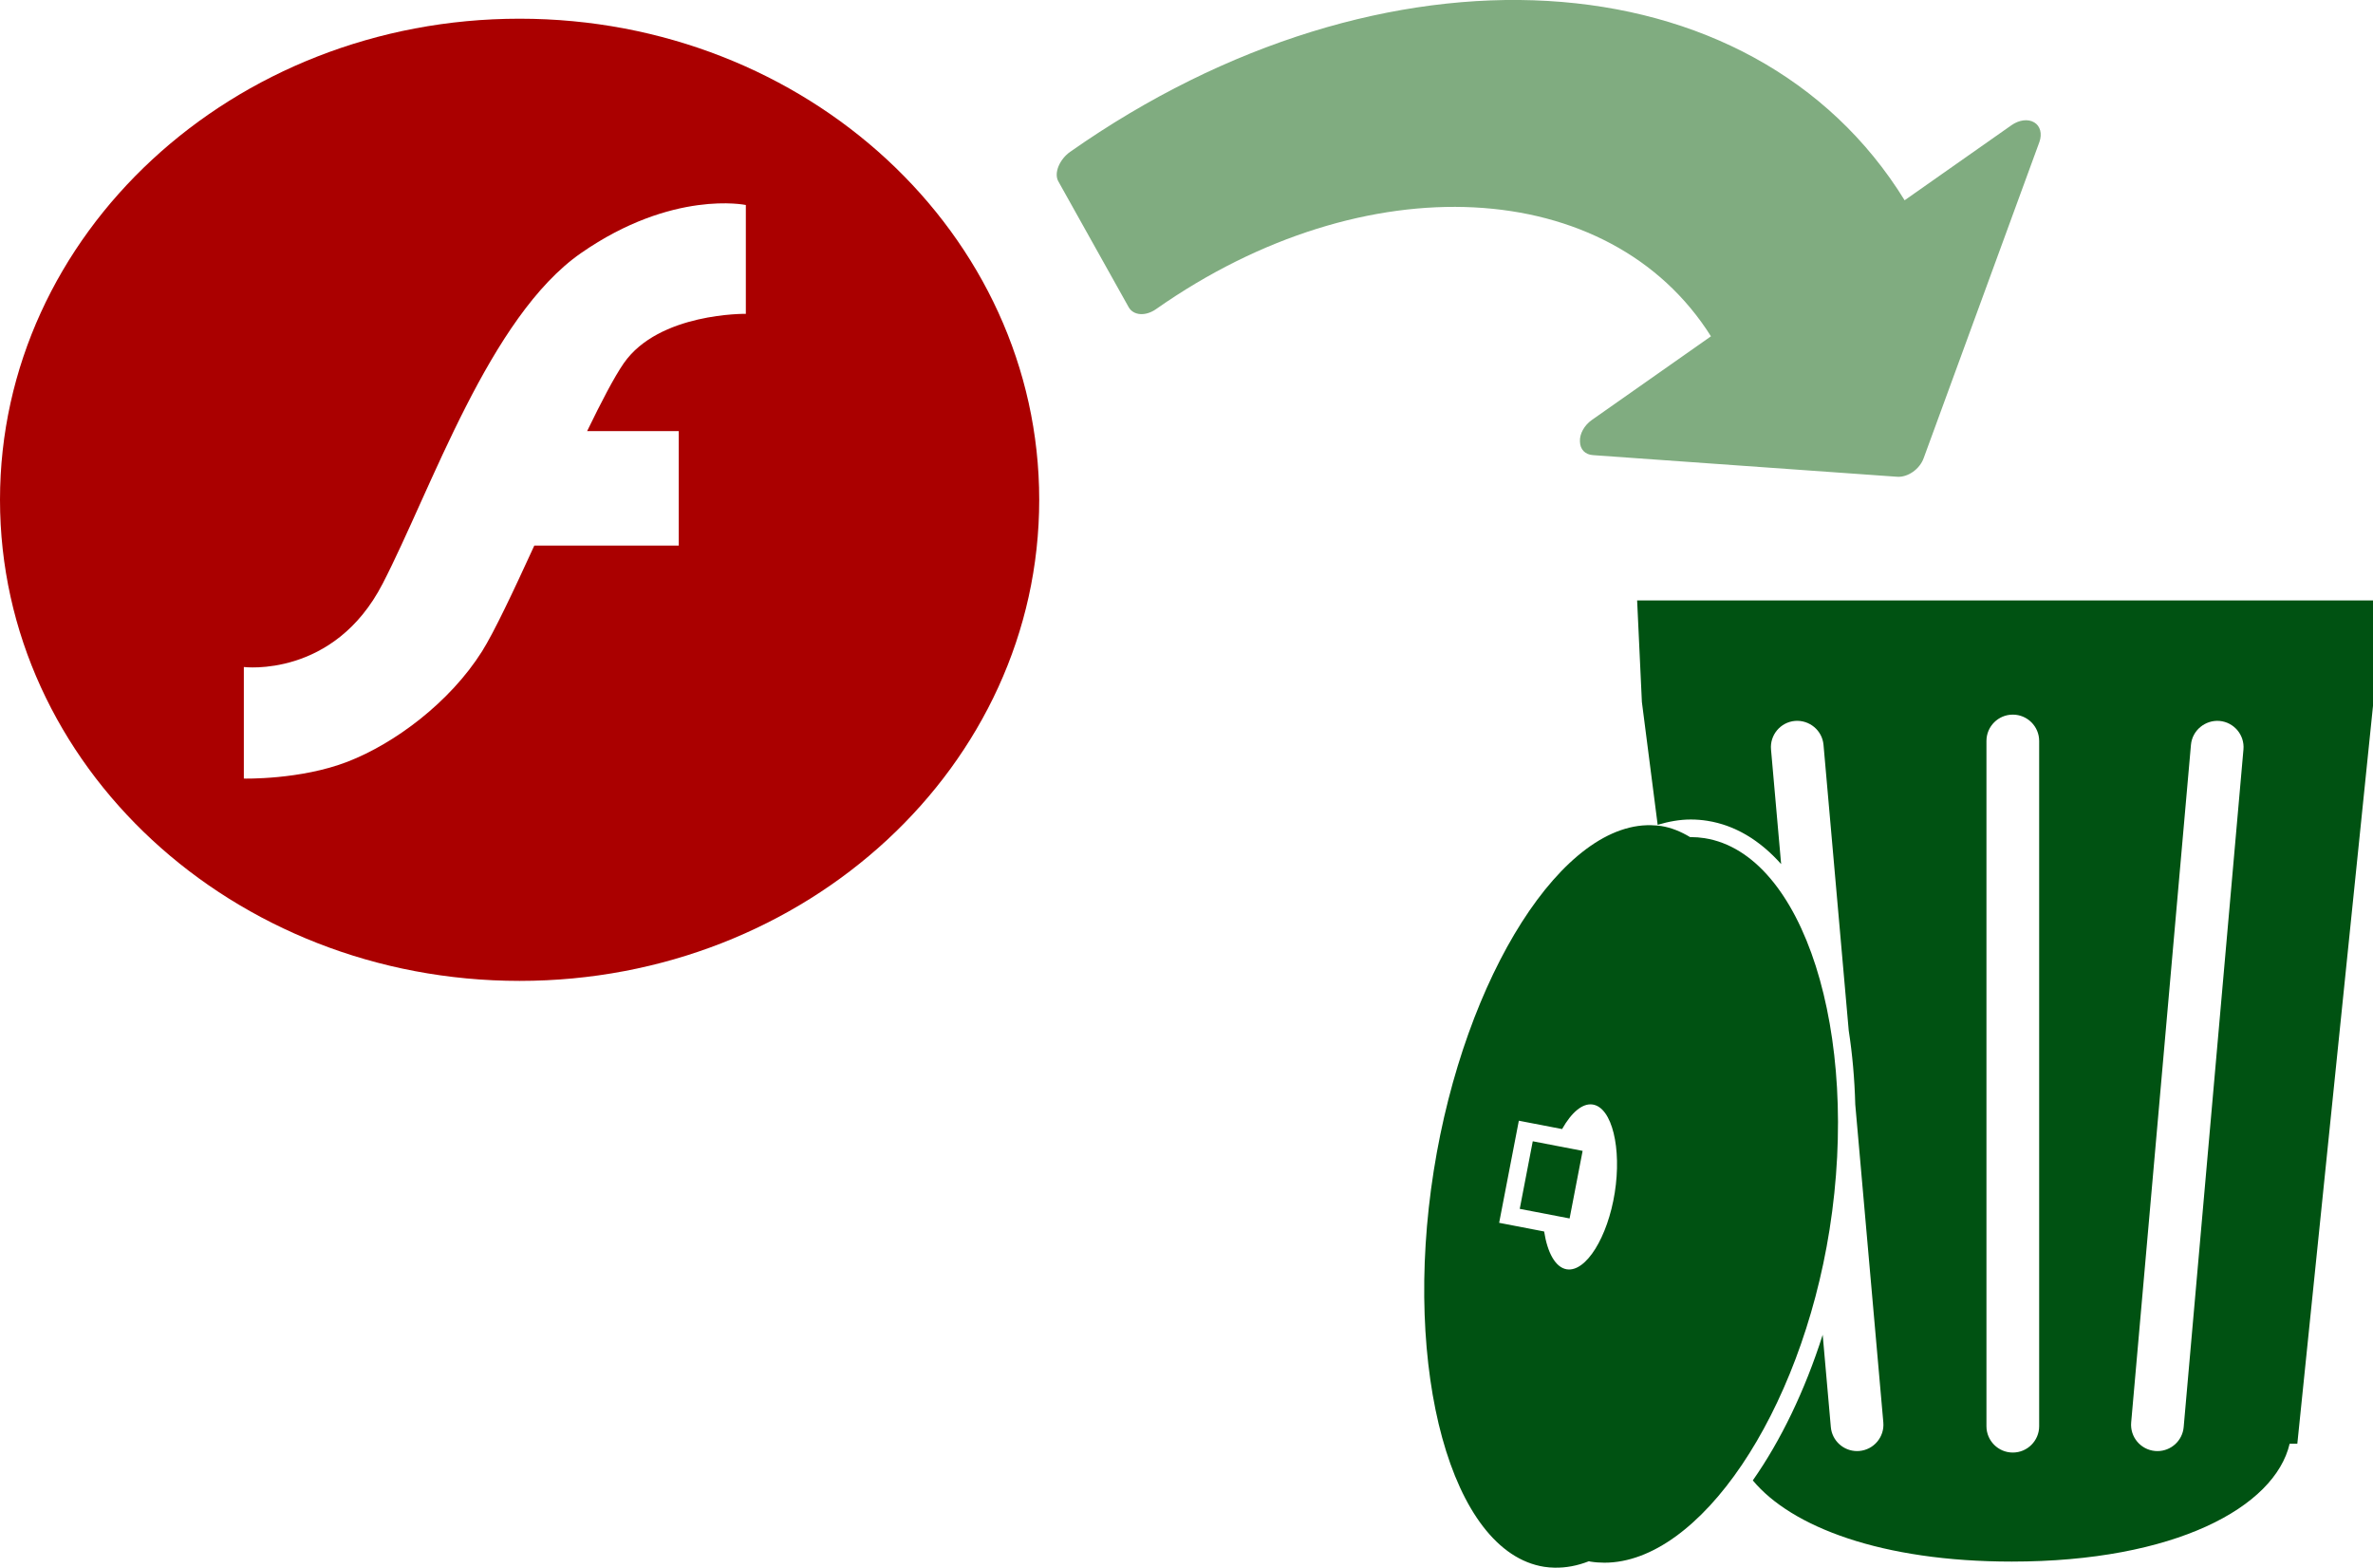 <?xml version="1.0" encoding="UTF-8" standalone="no"?>
<!-- Generator: Adobe Illustrator 16.0.4, SVG Export Plug-In . SVG Version: 6.00 Build 0)  -->

<svg
   xmlns:dc="http://purl.org/dc/elements/1.1/"
   xmlns:cc="http://creativecommons.org/ns#"
   xmlns:rdf="http://www.w3.org/1999/02/22-rdf-syntax-ns#"
   xmlns:svg="http://www.w3.org/2000/svg"
   xmlns="http://www.w3.org/2000/svg"
   xmlns:sodipodi="http://sodipodi.sourceforge.net/DTD/sodipodi-0.dtd"
   xmlns:inkscape="http://www.inkscape.org/namespaces/inkscape"
   version="1.1"
   id="Capa_1"
   x="0px"
   y="0px"
   width="135.056"
   height="89.227"
   viewBox="0 0 135.056 89.227"
   enable-background="new 0 0 64 64"
   xml:space="preserve"
   inkscape:version="0.48.3.1 r9886"
   sodipodi:docname="no_flash.svg"><defs
   id="defs9" /><sodipodi:namedview
   pagecolor="#ffffff"
   bordercolor="#666666"
   borderopacity="1"
   objecttolerance="10"
   gridtolerance="10"
   guidetolerance="10"
   inkscape:pageopacity="0"
   inkscape:pageshadow="2"
   inkscape:window-width="1366"
   inkscape:window-height="719"
   id="namedview7"
   showgrid="false"
   inkscape:object-paths="true"
   inkscape:snap-smooth-nodes="true"
   inkscape:snap-page="true"
   fit-margin-top="0"
   fit-margin-left="0"
   fit-margin-right="0"
   fit-margin-bottom="0"
   inkscape:zoom="3.6875"
   inkscape:cx="62.818642"
   inkscape:cy="72.443042"
   inkscape:window-x="0"
   inkscape:window-y="24"
   inkscape:window-maximized="1"
   inkscape:current-layer="Capa_1" />
<path
   d="m 93.175,34.174 0.271,5.781 0.898,6.99 c 0.625,-0.185 1.252,-0.302 1.88,-0.302 0.318,0 0.638,0.025 0.95,0.075 1.588,0.251 3.001,1.119 4.197,2.463 l -0.576,-6.523 c -0.073,-0.825 0.537,-1.553 1.362,-1.626 0.823,-0.066 1.553,0.537 1.626,1.362 l 1.435,16.261 c 0.207,1.335 0.333,2.742 0.372,4.208 l 1.597,18.095 c 0.073,0.825 -0.537,1.553 -1.362,1.626 -0.045,0.004 -0.089,0.006 -0.134,0.006 -0.769,0 -1.423,-0.588 -1.492,-1.368 l -0.463,-5.25 c -1.017,3.193 -2.389,6.024 -3.977,8.288 2.195,2.643 7.326,4.62 14.736,4.62 9.265,0 14.97,-3.088 15.817,-6.707 h 0.437 l 4.307,-41.999 v -6 H 93.175 z m 22.881,47 c 0,0.828 -0.672,1.5 -1.5,1.5 -0.828,0 -1.5,-0.672 -1.5,-1.5 v -39 c 0,-0.829 0.672,-1.5 1.5,-1.5 0.828,0 1.5,0.671 1.5,1.5 v 39 z m 8.225,0.049 c -0.067,0.78 -0.724,1.368 -1.492,1.368 -0.045,0 -0.088,-0.002 -0.133,-0.006 -0.826,-0.072 -1.437,-0.802 -1.363,-1.626 l 3.402,-38.564 c 0.072,-0.826 0.813,-1.429 1.627,-1.362 0.824,0.073 1.436,0.801 1.361,1.626 l -3.402,38.564 z"
   id="path3"
   inkscape:connector-curvature="0"
   style="fill:#005212;fill-opacity:1" />
<path
   d="m 97.018,47.706 c -0.261,-0.041 -0.528,-0.062 -0.794,-0.062 -0.011,0 -0.021,0.003 -0.032,0.003 -0.519,-0.313 -1.064,-0.541 -1.647,-0.633 -0.111,-0.018 -0.222,-0.024 -0.333,-0.033 -5.215,-0.416 -10.861,8.568 -12.612,19.65 -1.789,11.318 0.978,21.707 6.284,22.546 0.195,0.031 0.392,0.044 0.588,0.049 0.65,0.015 1.306,-0.11 1.959,-0.366 0.028,0.006 0.054,0.019 0.082,0.021 0.264,0.042 0.534,0.062 0.803,0.062 5.412,0 11.159,-8.506 12.811,-18.959 1.765,-11.188 -1.489,-21.39 -7.109,-22.278 z m -7.849,24.538 c -0.65,-0.104 -1.102,-0.959 -1.286,-2.152 l -2.561,-0.494 1.121,-5.811 2.462,0.475 c 0.521,-0.925 1.151,-1.49 1.746,-1.396 1.101,0.176 1.649,2.498 1.251,5.018 -0.398,2.52 -1.632,4.534 -2.733,4.36 z m -1.934,-7.287 2.838,0.547 -0.741,3.846 -2.838,-0.546 0.741,-3.847 z"
   id="path5"
   inkscape:connector-curvature="0"
   style="fill:#005212;fill-opacity:1" />
<g
   id="g2989"
   transform="matrix(2.538,0,0,2.35,-6.680551e-8,1.067)"
   style="fill:#aa0000">
	<path
   id="path2991"
   d="M 11.652,-0.001 C 5.217,-0.001 0,5.216 0,11.651 c 0,6.436 5.217,11.652 11.652,11.652 6.435,0 11.652,-5.217 11.652,-11.652 0,-6.435 -5.216,-11.652 -11.652,-11.652 z m 5.073,7.148 c 0,0 -1.95,-0.032 -2.739,1.199 -0.217,0.34 -0.503,0.936 -0.82,1.641 h 2.055 v 2.772 h -3.239 c -0.466,1.097 -0.895,2.086 -1.175,2.567 -0.72,1.23 -1.951,2.224 -3.014,2.669 -1.059,0.443 -2.325,0.408 -2.325,0.408 v -2.702 c 0,0 2.018,0.273 3.113,-2.019 1.095,-2.292 2.395,-6.468 4.449,-8.007 2.052,-1.54 3.696,-1.164 3.695,-1.164 v 2.636 z"
   inkscape:connector-curvature="0"
   style="fill:#aa0000" />
</g><g
   id="g3054"
   transform="matrix(0.762,1.363,-1.583,1.112,85.608,3.849)"
   style="fill:#80ac80;fill-opacity:1"><path
     id="path3016"
     d="m -6.616,12.421 c 0,-11.271 8.426,-20.48 19.027,-20.844 v -3.843 c 0,-0.277 0.157,-0.523 0.395,-0.627 0.235,-0.105 0.508,-0.045 0.694,0.147 l 7.046,7.555 c 0.245,0.261 0.245,0.689 -0.004,0.953 L 13.496,3.293 C 13.314,3.496 13.044,3.552 12.806,3.44 12.569,3.342 12.411,3.094 12.411,2.822 V -1.46 C 5.472,-1.17 -0.091,4.946 -0.091,12.473 c 0,0.379 -0.285,0.678 -0.636,0.678 H -5.982 c -0.351,-0.001 -0.634,-0.358 -0.634,-0.731 z"
     inkscape:connector-curvature="0"
     style="fill:#80ac80;fill-opacity:1" /><g
     id="g3018"
     style="fill:#80ac80;fill-opacity:1">
</g><g
     id="g3020"
     style="fill:#80ac80;fill-opacity:1">
</g><g
     id="g3022"
     style="fill:#80ac80;fill-opacity:1">
</g><g
     id="g3024"
     style="fill:#80ac80;fill-opacity:1">
</g><g
     id="g3026"
     style="fill:#80ac80;fill-opacity:1">
</g><g
     id="g3028"
     style="fill:#80ac80;fill-opacity:1">
</g><g
     id="g3030"
     style="fill:#80ac80;fill-opacity:1">
</g><g
     id="g3032"
     style="fill:#80ac80;fill-opacity:1">
</g><g
     id="g3034"
     style="fill:#80ac80;fill-opacity:1">
</g><g
     id="g3036"
     style="fill:#80ac80;fill-opacity:1">
</g><g
     id="g3038"
     style="fill:#80ac80;fill-opacity:1">
</g><g
     id="g3040"
     style="fill:#80ac80;fill-opacity:1">
</g><g
     id="g3042"
     style="fill:#80ac80;fill-opacity:1">
</g><g
     id="g3044"
     style="fill:#80ac80;fill-opacity:1">
</g><g
     id="g3046"
     style="fill:#80ac80;fill-opacity:1">
</g></g></svg>